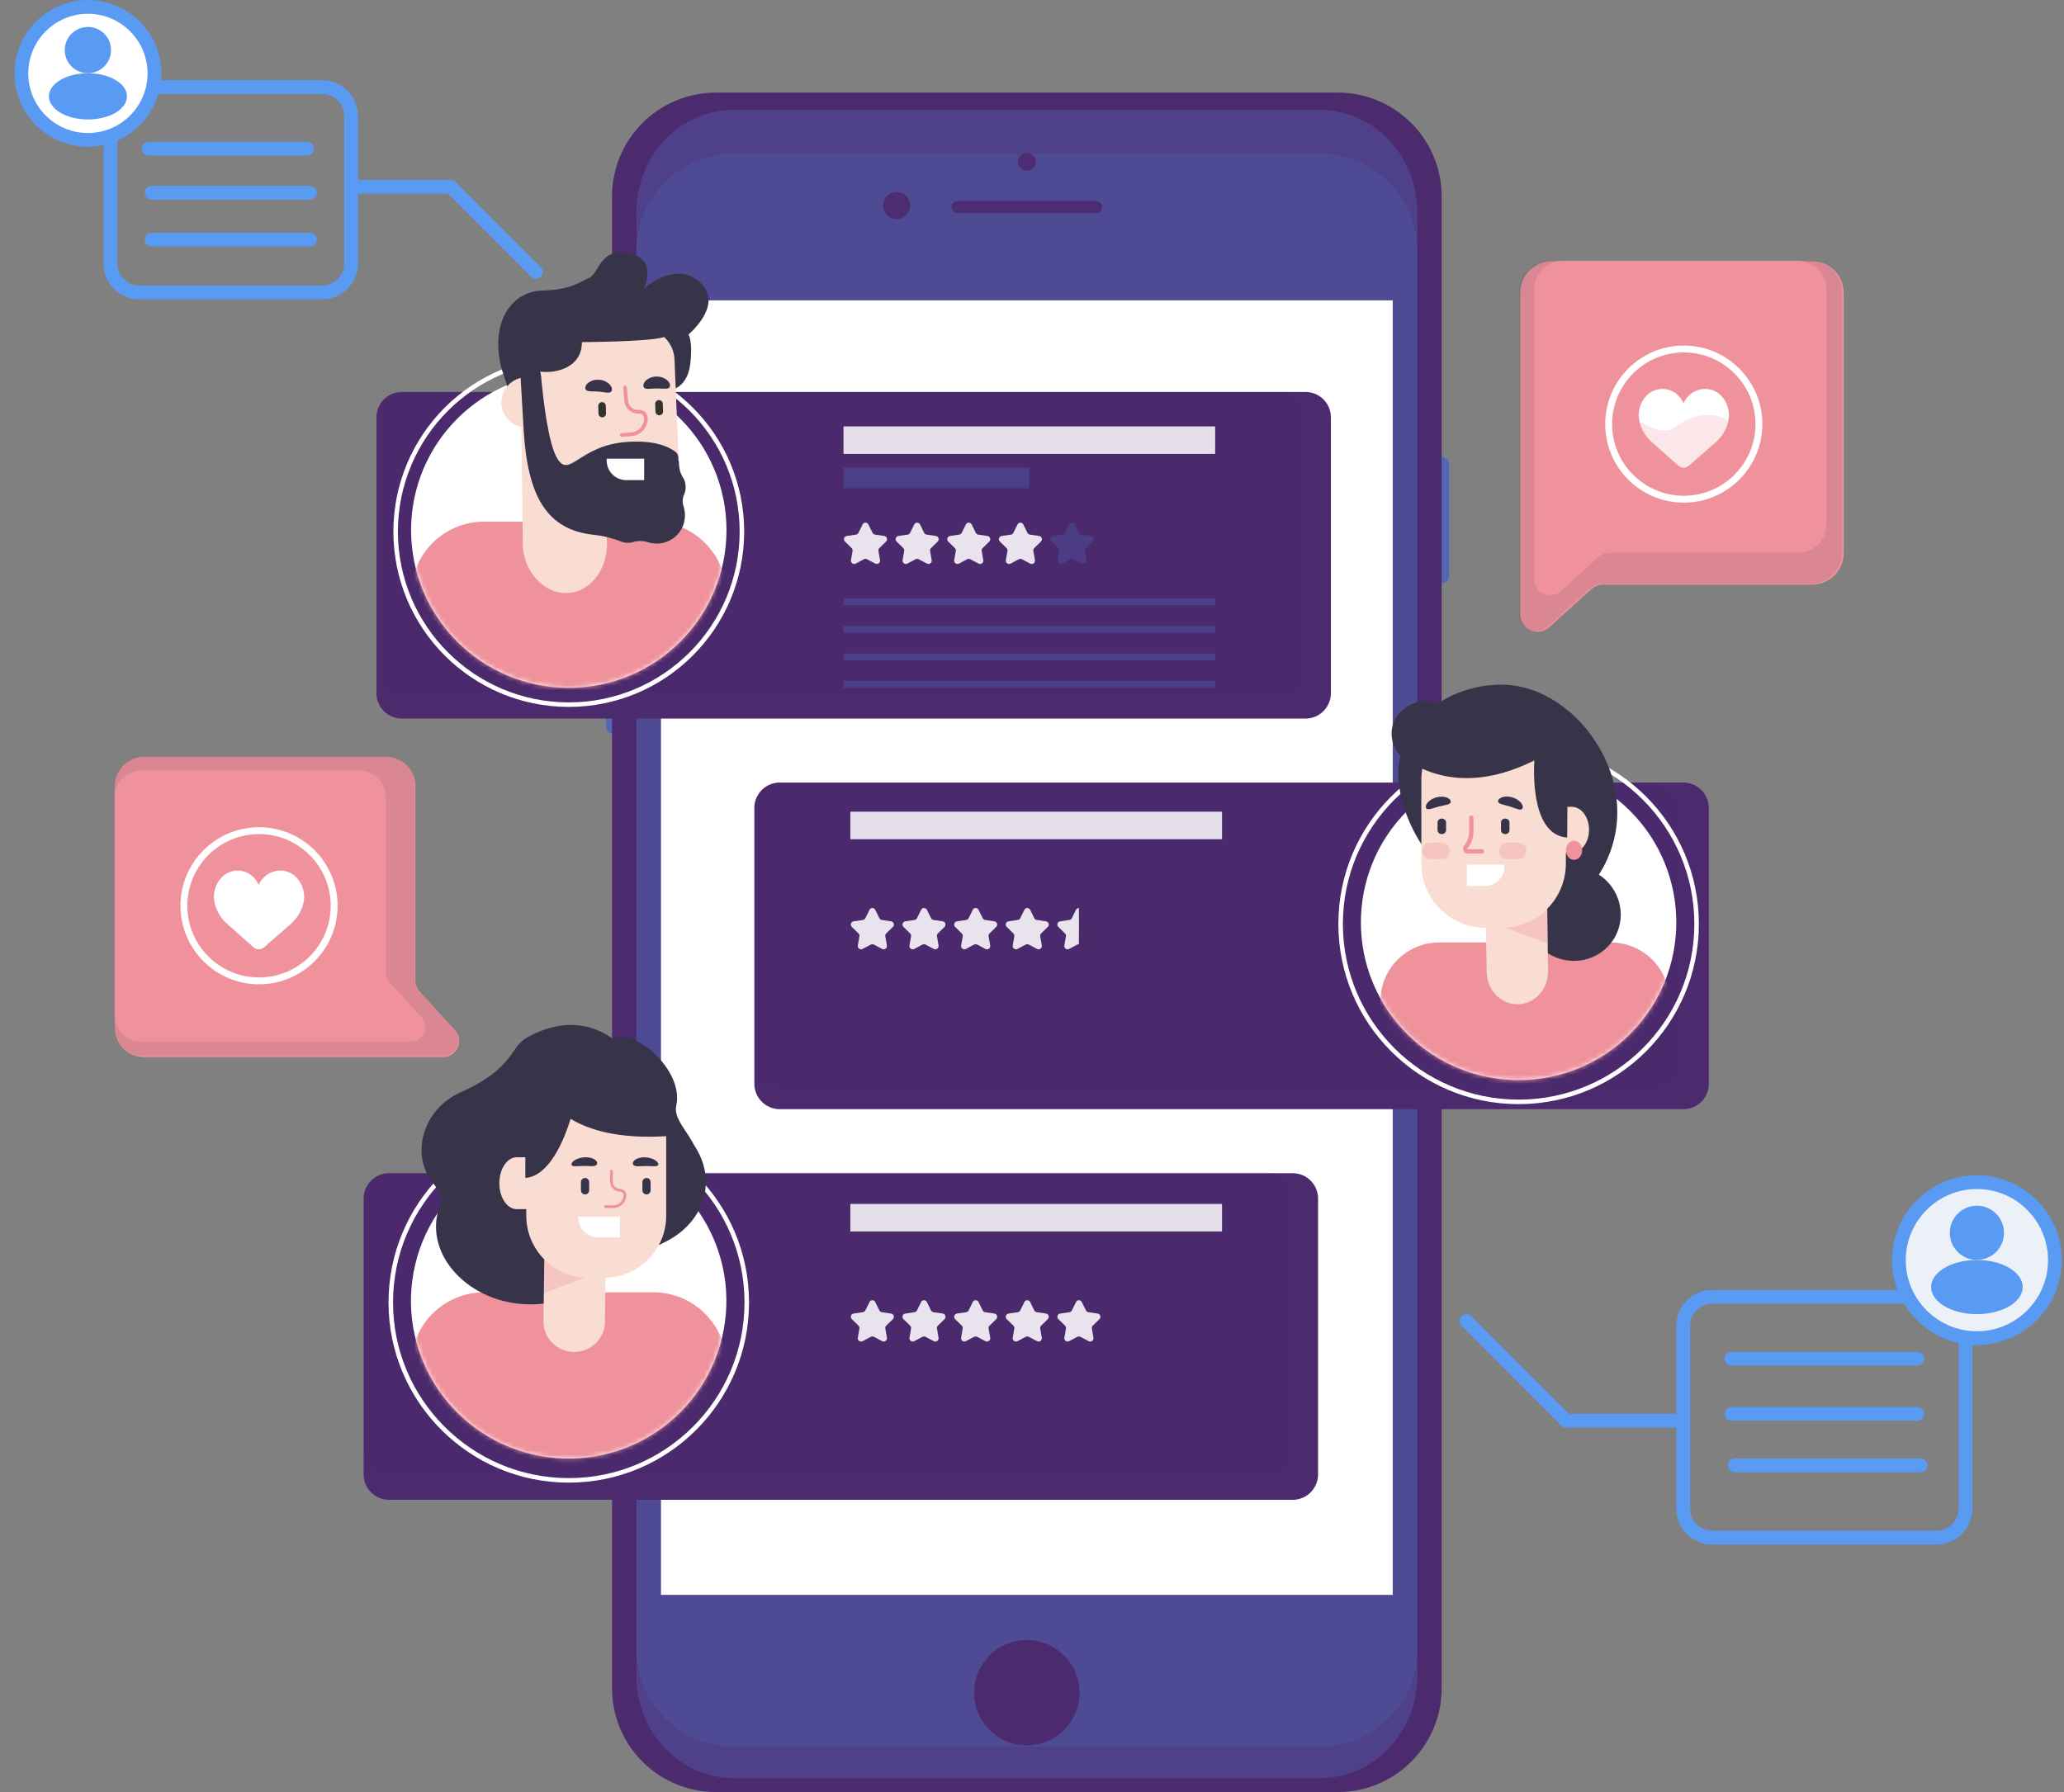<svg width="456" height="396" viewBox="0 0 456 396" fill="none" xmlns="http://www.w3.org/2000/svg">
<rect x="0" y="0" width="456" height="396" fill="#808080" stroke="none"/>
<path opacity="0.58" d="M259.678 41.138C259.461 42.139 258.48 42.779 257.468 42.573C256.467 42.356 255.826 41.375 256.033 40.363C256.25 39.361 257.231 38.721 258.243 38.928C259.255 39.145 259.895 40.126 259.678 41.138Z" fill="#3E479B"/>
<path d="M342.869 57.721H400.326C404.199 57.721 407.338 60.86 407.338 64.732V122.184C407.338 126.056 404.199 129.195 400.326 129.195H354.135C353.175 129.195 352.256 129.556 351.544 130.197L342.291 138.602C339.823 140.853 335.857 139.097 335.857 135.752V112.56V98.683V64.732C335.857 60.86 338.997 57.721 342.869 57.721Z" fill="#EF929C"/>
<path opacity="0.11" d="M342.539 57.628H399.965C403.837 57.628 406.977 60.767 406.977 64.639V122.06C406.977 125.932 403.837 129.071 399.965 129.071H353.795C352.834 129.071 351.915 129.432 351.213 130.073L341.971 138.478C339.503 140.718 335.537 138.973 335.537 135.638V112.447V98.569V64.639C335.527 60.767 338.666 57.628 342.539 57.628Z" fill="#373449"/>
<path d="M345.317 57.628H397.197C400.698 57.628 403.528 60.467 403.528 63.957V115.834C403.528 119.334 400.688 122.163 397.197 122.163H355.488C354.621 122.163 353.795 122.483 353.154 123.061L344.8 130.651C342.57 132.675 338.986 131.095 338.986 128.08V107.139V94.604V63.957C338.976 60.457 341.816 57.628 345.317 57.628Z" fill="#EF929C"/>
<path d="M371.937 89.121C372.743 87.252 374.581 85.941 376.729 85.941C379.61 85.941 381.685 88.357 381.954 91.238C381.954 91.238 382.099 91.95 381.789 93.241C381.365 94.996 380.374 96.545 379.032 97.733L373.094 102.916C372.443 103.484 371.452 103.484 370.812 102.906L364.987 97.733C363.645 96.545 362.654 94.986 362.23 93.241C361.92 91.95 362.065 91.238 362.065 91.238C362.323 88.357 364.409 85.941 367.29 85.941C369.407 85.951 371.132 87.252 371.937 89.121Z" fill="white"/>
<path opacity="0.22" d="M381.779 93.241C381.355 94.996 380.364 96.545 379.021 97.733L373.084 102.916C372.433 103.484 371.442 103.484 370.801 102.906L364.977 97.733C363.635 96.545 362.643 94.986 362.22 93.241C362.076 92.652 366.733 96.937 370.357 94.222C376.44 89.658 381.944 92.549 381.779 93.241Z" fill="#EF929C"/>
<path d="M372 111.073C362.427 111.073 354.641 103.288 354.641 93.716C354.641 84.144 362.427 76.358 372 76.358C381.572 76.358 389.359 84.144 389.359 93.716C389.359 103.288 381.572 111.073 372 111.073ZM372 77.876C363.263 77.876 356.159 84.98 356.159 93.716C356.159 102.451 363.263 109.555 372 109.555C380.736 109.555 387.841 102.451 387.841 93.716C387.841 84.98 380.736 77.876 372 77.876Z" fill="white"/>
<path opacity="0.89" d="M135.551 83.669C134.632 83.669 133.889 82.926 133.889 82.007V71.361C133.889 70.442 134.632 69.698 135.551 69.698C136.47 69.698 137.214 70.442 137.214 71.361V82.007C137.214 82.926 136.47 83.669 135.551 83.669Z" fill="#4C65BA"/>
<path opacity="0.89" d="M318.508 128.906C317.589 128.906 316.846 128.162 316.846 127.243V102.627C316.846 101.708 317.589 100.965 318.508 100.965C319.427 100.965 320.171 101.708 320.171 102.627V127.243C320.171 128.162 319.427 128.906 318.508 128.906Z" fill="#4C65BA"/>
<path opacity="0.89" d="M135.551 128.906C134.632 128.906 133.889 128.162 133.889 127.243V102.627C133.889 101.708 134.632 100.965 135.551 100.965C136.47 100.965 137.214 101.708 137.214 102.627V127.243C137.214 128.162 136.47 128.906 135.551 128.906Z" fill="#4C65BA"/>
<path opacity="0.89" d="M135.551 162.165C134.632 162.165 133.889 161.421 133.889 160.502V135.886C133.889 134.967 134.632 134.224 135.551 134.224C136.47 134.224 137.214 134.967 137.214 135.886V160.502C137.214 161.421 136.47 162.165 135.551 162.165Z" fill="#4C65BA"/>
<path d="M295.552 396H158.167C145.486 396 135.211 385.726 135.211 373.046V43.42C135.211 30.74 145.486 20.466 158.167 20.466H295.552C308.233 20.466 318.508 30.74 318.508 43.42V373.046C318.508 385.726 308.233 396 295.552 396Z" fill="#4C2A6E"/>
<path opacity="0.21" d="M291.525 392.954H162.205C150.278 392.954 140.602 382.866 140.602 370.423V46.806C140.602 34.364 150.278 24.276 162.205 24.276H291.525C303.452 24.276 313.128 34.364 313.128 46.806V370.423C313.128 382.866 303.452 392.954 291.525 392.954Z" fill="#599AF2"/>
<path opacity="0.1" d="M291.525 385.984H162.205C150.278 385.984 140.602 376.35 140.602 364.465V55.397C140.602 43.513 150.278 33.879 162.205 33.879H291.525C303.452 33.879 313.128 43.513 313.128 55.397V364.465C313.128 376.35 303.452 385.984 291.525 385.984Z" fill="#599AF2"/>
<path d="M307.696 66.374H146.033V352.426H307.696V66.374Z" fill="white"/>
<path opacity="0.47" d="M300.611 74.149H156.039V341.584H300.611V74.149Z" fill="white"/>
<path d="M226.859 385.685C233.286 385.685 238.497 380.475 238.497 374.048C238.497 367.621 233.286 362.411 226.859 362.411C220.431 362.411 215.221 367.621 215.221 374.048C215.221 380.475 220.431 385.685 226.859 385.685Z" fill="#4C2A6E"/>
<g opacity="0.89">
<path d="M201.083 45.412C201.083 47.065 199.741 48.407 198.088 48.407C196.436 48.407 195.094 47.065 195.094 45.412C195.094 43.76 196.436 42.418 198.088 42.418C199.741 42.428 201.083 43.76 201.083 45.412Z" fill="#4C2A6E"/>
</g>
<g opacity="0.89">
<path d="M228.861 35.768C228.861 36.873 227.963 37.761 226.868 37.761C225.763 37.761 224.875 36.863 224.875 35.768C224.875 34.663 225.773 33.775 226.868 33.775C227.963 33.775 228.861 34.674 228.861 35.768Z" fill="#4C2A6E"/>
</g>
<g opacity="0.89">
<path d="M242.163 47.085H211.555C210.822 47.085 210.223 46.486 210.223 45.753C210.223 45.02 210.822 44.421 211.555 44.421H242.163C242.896 44.421 243.495 45.02 243.495 45.753C243.495 46.486 242.896 47.085 242.163 47.085Z" fill="#4C2A6E"/>
</g>
<path d="M288.417 158.788H88.784C85.686 158.788 83.166 156.279 83.166 153.171V92.229C83.166 89.131 85.675 86.612 88.784 86.612H288.417C291.515 86.612 294.035 89.121 294.035 92.229V153.171C294.035 156.269 291.515 158.788 288.417 158.788Z" fill="#4C2A6E"/>
<path opacity="0.07" d="M282.79 153.656H89.487C86.481 153.656 84.055 151.323 84.055 148.432V91.764C84.055 88.883 86.492 86.54 89.487 86.54H282.78C285.785 86.54 288.211 88.873 288.211 91.764V148.442C288.222 151.313 285.785 153.656 282.79 153.656Z" fill="#373449"/>
<g opacity="0.87">
<path d="M191.855 115.895L192.763 117.733C192.867 117.95 193.073 118.095 193.311 118.136L195.345 118.435C195.944 118.518 196.181 119.251 195.748 119.675L194.281 121.11C194.106 121.275 194.034 121.513 194.075 121.75L194.426 123.774C194.529 124.373 193.899 124.817 193.373 124.538L191.555 123.578C191.338 123.464 191.09 123.464 190.874 123.578L189.056 124.538C188.519 124.817 187.9 124.362 188.003 123.774L188.354 121.75C188.395 121.513 188.313 121.275 188.147 121.11L186.681 119.675C186.247 119.251 186.485 118.518 187.084 118.435L189.118 118.136C189.356 118.105 189.562 117.95 189.665 117.733L190.574 115.895C190.812 115.358 191.586 115.358 191.855 115.895Z" fill="white"/>
<path d="M203.265 115.895L204.174 117.733C204.277 117.95 204.483 118.095 204.721 118.136L206.755 118.435C207.354 118.518 207.592 119.251 207.158 119.675L205.692 121.11C205.516 121.275 205.444 121.513 205.485 121.75L205.836 123.774C205.939 124.373 205.309 124.817 204.783 124.538L202.965 123.578C202.748 123.464 202.501 123.464 202.284 123.578L200.466 124.538C199.929 124.817 199.31 124.362 199.413 123.774L199.764 121.75C199.805 121.513 199.723 121.275 199.558 121.11L198.091 119.675C197.657 119.251 197.895 118.518 198.494 118.435L200.528 118.136C200.766 118.105 200.972 117.95 201.076 117.733L201.984 115.895C202.222 115.358 202.996 115.358 203.265 115.895Z" fill="white"/>
<path d="M214.665 115.895L215.574 117.733C215.677 117.95 215.884 118.095 216.121 118.136L218.156 118.435C218.754 118.518 218.992 119.251 218.558 119.675L217.092 121.11C216.916 121.275 216.844 121.513 216.885 121.75L217.236 123.774C217.34 124.373 216.71 124.817 216.183 124.538L214.366 123.578C214.149 123.464 213.901 123.464 213.684 123.578L211.867 124.538C211.33 124.817 210.71 124.362 210.813 123.774L211.164 121.75C211.206 121.513 211.123 121.275 210.958 121.11L209.492 119.675C209.058 119.251 209.295 118.518 209.894 118.435L211.929 118.136C212.166 118.105 212.373 117.95 212.476 117.733L213.385 115.895C213.633 115.358 214.407 115.358 214.665 115.895Z" fill="white"/>
<path d="M226.077 115.895L226.986 117.733C227.089 117.95 227.296 118.095 227.533 118.136L229.568 118.435C230.167 118.518 230.404 119.251 229.97 119.675L228.504 121.11C228.328 121.275 228.256 121.513 228.297 121.75L228.649 123.774C228.752 124.373 228.122 124.817 227.595 124.538L225.778 123.578C225.561 123.464 225.313 123.464 225.096 123.578L223.279 124.538C222.742 124.817 222.122 124.362 222.225 123.774L222.577 121.75C222.618 121.513 222.535 121.275 222.37 121.11L220.904 119.675C220.47 119.251 220.707 118.518 221.306 118.435L223.341 118.136C223.578 118.105 223.785 117.95 223.888 117.733L224.797 115.895C225.045 115.358 225.809 115.358 226.077 115.895Z" fill="white"/>
<path opacity="0.36" d="M237.487 115.895L238.396 117.733C238.499 117.95 238.706 118.095 238.943 118.136L240.978 118.435C241.577 118.518 241.814 119.251 241.381 119.675L239.914 121.11C239.739 121.275 239.666 121.513 239.708 121.75L240.059 123.774C240.162 124.373 239.532 124.817 239.005 124.538L237.188 123.578C236.971 123.464 236.723 123.464 236.506 123.578L234.689 124.538C234.152 124.817 233.532 124.362 233.636 123.774L233.987 121.75C234.028 121.513 233.945 121.275 233.78 121.11L232.314 119.675C231.88 119.251 232.118 118.518 232.717 118.435L234.751 118.136C234.988 118.105 235.195 117.95 235.298 117.733L236.207 115.895C236.444 115.358 237.219 115.358 237.487 115.895Z" fill="#4C65BA"/>
</g>
<path opacity="0.84" d="M268.467 94.222H186.35V100.304H268.467V94.222Z" fill="white"/>
<path opacity="0.36" d="M227.408 103.339H186.35V107.903H227.408V103.339Z" fill="#4C65BA"/>
<path opacity="0.36" d="M268.467 132.23H186.35V133.748H268.467V132.23Z" fill="#4C65BA"/>
<path opacity="0.36" d="M268.467 138.312H186.35V139.83H268.467V138.312Z" fill="#4C65BA"/>
<path opacity="0.36" d="M268.467 144.394H186.35V145.912H268.467V144.394Z" fill="#4C65BA"/>
<path opacity="0.36" d="M268.467 150.476H186.35V151.994H268.467V150.476Z" fill="#4C65BA"/>
<path d="M125.66 151.994C144.903 151.994 160.502 136.396 160.502 117.155C160.502 97.914 144.903 82.316 125.66 82.316C106.418 82.316 90.818 97.914 90.818 117.155C90.818 136.396 106.418 151.994 125.66 151.994Z" fill="white"/>
<path d="M125.66 155.711C146.785 155.711 163.91 138.588 163.91 117.465C163.91 96.342 146.785 79.219 125.66 79.219C104.535 79.219 87.41 96.342 87.41 117.465C87.41 138.588 104.535 155.711 125.66 155.711Z" stroke="white" stroke-miterlimit="10"/>
<mask id="mask0_176_101" style="mask-type:luminance" maskUnits="userSpaceOnUse" x="90" y="82" width="71" height="70">
<path d="M125.66 151.994C144.903 151.994 160.502 136.396 160.502 117.155C160.502 97.914 144.903 82.316 125.66 82.316C106.418 82.316 90.818 97.914 90.818 117.155C90.818 136.396 106.418 151.994 125.66 151.994Z" fill="white"/>
</mask>
<g mask="url(#mask0_176_101)">
<path d="M112.762 153.367H138.547C150.671 153.367 160.502 143.537 160.502 131.415C160.502 122.494 153.273 115.266 144.351 115.266H106.979C98.057 115.266 90.828 122.494 90.828 131.415C90.818 143.537 100.638 153.367 112.762 153.367Z" fill="#EF929C"/>
</g>
<path d="M119.661 64.216C125.939 64.04 127.643 62.543 130.06 61.469C132.476 60.405 132.445 54.695 138.93 55.934C145.426 57.163 142.266 63.761 142.266 63.761C144.982 61.407 150.878 58.165 155.195 62.956C159.511 67.747 152.117 73.901 152.117 73.901C152.117 73.901 153.109 75.481 152.489 80.489C151.869 85.497 148.524 86.085 148.524 86.085L116.573 88.987C114.735 89.152 113.01 88.058 112.391 86.323L112.37 86.281L110.79 81.408C108.116 70.762 113.393 64.391 119.661 64.216Z" fill="#373449"/>
<path d="M115.675 83.39L115.572 80.84C115.572 80.778 115.572 80.726 115.572 80.675C115.603 80.675 115.624 80.675 115.655 80.675C115.809 80.675 115.964 80.644 116.109 80.623C117.059 83.06 128.563 83.566 128.563 75.625C128.563 75.553 142.793 75.594 146.603 74.52C146.665 74.52 146.727 74.52 146.789 74.52C148.09 75.78 148.948 77.515 149.02 79.456L149.774 97.805C150.145 106.902 151.622 113.572 134.263 113.252L134.036 118.756C134.707 125.044 130.917 130.599 125.661 131.023C120.766 131.425 116.326 127.202 115.52 121.358L115.19 94.377C112.763 93.861 110.884 91.764 110.76 89.183C110.626 86.271 112.804 83.741 115.675 83.39Z" fill="#F9DCD2"/>
<path d="M142.473 85.796C142.835 85.982 143.31 85.92 143.764 85.899C144.229 85.858 144.683 85.837 145.086 85.837C145.489 85.837 145.953 85.848 146.418 85.879C146.872 85.899 147.348 85.951 147.709 85.755C148.05 85.579 148.194 85.063 147.781 84.454C147.399 83.855 146.387 83.204 145.055 83.204C143.723 83.215 142.732 83.886 142.36 84.495C141.967 85.115 142.122 85.621 142.473 85.796Z" fill="#373449"/>
<path d="M129.606 86.271C129.957 86.488 130.422 86.467 130.886 86.488C131.351 86.488 131.816 86.509 132.208 86.54C132.611 86.57 133.075 86.622 133.53 86.694C133.984 86.756 134.449 86.839 134.821 86.684C135.182 86.54 135.368 86.044 135.007 85.393C134.676 84.763 133.726 84.02 132.394 83.917C131.062 83.814 130.019 84.392 129.595 84.97C129.162 85.559 129.265 86.075 129.606 86.271Z" fill="#373449"/>
<path d="M137.392 96.535L139.561 96.359C141.678 96.184 143.258 94.325 143.082 92.208C143 91.238 142.143 90.505 141.172 90.587C139.933 90.691 138.848 89.772 138.745 88.532L138.497 85.569C138.477 85.352 138.28 85.187 138.064 85.197C137.847 85.218 137.681 85.414 137.692 85.631L137.94 88.594C138.074 90.267 139.551 91.516 141.223 91.382C141.76 91.341 142.225 91.733 142.266 92.27C142.401 93.943 141.151 95.42 139.478 95.554L137.31 95.729C137.093 95.75 136.928 95.946 136.938 96.163C136.979 96.39 137.175 96.555 137.392 96.535Z" fill="#EF929C"/>
<path d="M145.684 91.764C146.149 91.744 146.51 91.362 146.49 90.897L146.428 89.214C146.407 88.749 146.025 88.388 145.56 88.409C145.096 88.429 144.734 88.811 144.755 89.276L144.817 90.959C144.827 91.413 145.219 91.785 145.684 91.764Z" fill="#33322F"/>
<path d="M133.086 92.219C133.551 92.198 133.912 91.816 133.891 91.351L133.84 89.668C133.819 89.204 133.437 88.842 132.972 88.863C132.508 88.884 132.146 89.266 132.167 89.73L132.229 91.413C132.229 91.868 132.621 92.229 133.086 92.219Z" fill="#33322F"/>
<path d="M151.487 107.738C151.507 106.871 151.26 106.065 150.826 105.394C150.237 104.486 150.02 103.37 149.989 102.286L149.979 101.832H149.876C149.927 101.027 149.814 100.293 149.225 99.839C147.717 98.693 144.589 97.216 138.465 97.66C127.963 98.424 125.897 105.735 123.161 101.388C121.106 98.125 119.98 87.975 119.536 83.101C119.392 81.439 118.38 79.972 116.882 79.219L114.796 78.176C114.796 78.176 114.559 75.977 115.684 94.945C116.562 109.597 120.713 117.124 131.329 118.198C133.374 118.405 135.346 118.942 137.257 119.675C137.68 119.84 138.134 119.933 138.609 119.943C139.043 119.954 139.456 119.902 139.849 119.788C140.923 119.479 142.038 119.458 143.102 119.809C144.155 120.15 145.342 120.222 146.571 119.943C148.699 119.448 150.454 117.785 151.063 115.679C151.445 114.347 151.394 113.035 151.012 111.879C150.733 111.032 150.774 110.103 151.136 109.287C151.342 108.822 151.466 108.296 151.487 107.738Z" fill="#373449"/>
<path d="M138.362 106.096H142.317V101.357H134.035V101.76C134.025 104.155 135.966 106.096 138.362 106.096Z" fill="white"/>
<path d="M371.908 245.101H172.274C169.176 245.101 166.656 242.591 166.656 239.483V178.541C166.656 175.444 169.166 172.924 172.274 172.924H371.908C375.006 172.924 377.525 175.433 377.525 178.541V239.483C377.525 242.591 375.016 245.101 371.908 245.101Z" fill="#4C2A6E"/>
<path opacity="0.07" d="M365.401 240.392H172.098C169.093 240.392 166.666 238.058 166.666 235.167V178.489C166.666 175.609 169.103 173.265 172.098 173.265H365.391C368.396 173.265 370.823 175.598 370.823 178.489V235.167C370.833 238.048 368.396 240.392 365.401 240.392Z" fill="#373449"/>
<g opacity="0.87">
<path d="M193.372 201.051L194.281 202.889C194.384 203.106 194.591 203.251 194.828 203.292L196.863 203.591C197.462 203.674 197.699 204.407 197.265 204.83L195.799 206.266C195.623 206.431 195.551 206.668 195.592 206.906L195.944 208.93C196.047 209.529 195.417 209.973 194.89 209.694L193.073 208.733C192.856 208.62 192.608 208.62 192.391 208.733L190.574 209.694C190.037 209.973 189.417 209.518 189.52 208.93L189.871 206.906C189.913 206.668 189.83 206.431 189.665 206.266L188.199 204.83C187.765 204.407 188.002 203.674 188.601 203.591L190.636 203.292C190.873 203.261 191.08 203.106 191.183 202.889L192.092 201.051C192.34 200.514 193.104 200.514 193.372 201.051Z" fill="white"/>
<path d="M204.782 201.051L205.691 202.889C205.794 203.106 206.001 203.251 206.238 203.292L208.273 203.591C208.872 203.674 209.109 204.407 208.675 204.83L207.209 206.266C207.034 206.431 206.961 206.668 207.003 206.906L207.354 208.93C207.457 209.529 206.827 209.973 206.3 209.694L204.483 208.733C204.266 208.62 204.018 208.62 203.801 208.733L201.984 209.694C201.447 209.973 200.827 209.518 200.931 208.93L201.282 206.906C201.323 206.668 201.24 206.431 201.075 206.266L199.609 204.83C199.175 204.407 199.413 203.674 200.011 203.591L202.046 203.292C202.283 203.261 202.49 203.106 202.593 202.889L203.502 201.051C203.739 200.514 204.514 200.514 204.782 201.051Z" fill="white"/>
<path d="M216.194 201.051L217.103 202.889C217.206 203.106 217.413 203.251 217.651 203.292L219.685 203.591C220.284 203.674 220.521 204.407 220.088 204.83L218.621 206.266C218.446 206.431 218.373 206.668 218.415 206.906L218.766 208.93C218.869 209.529 218.239 209.973 217.712 209.694L215.895 208.733C215.678 208.62 215.43 208.62 215.213 208.733L213.396 209.694C212.859 209.973 212.239 209.518 212.343 208.93L212.694 206.906C212.735 206.668 212.652 206.431 212.487 206.266L211.021 204.83C210.587 204.407 210.825 203.674 211.424 203.591L213.458 203.292C213.695 203.261 213.902 203.106 214.005 202.889L214.914 201.051C215.151 200.514 215.926 200.514 216.194 201.051Z" fill="white"/>
<path d="M227.595 201.051L228.504 202.889C228.607 203.106 228.813 203.251 229.051 203.292L231.085 203.591C231.684 203.674 231.922 204.407 231.488 204.83L230.022 206.266C229.846 206.431 229.774 206.668 229.815 206.906L230.166 208.93C230.269 209.529 229.64 209.973 229.113 209.694L227.295 208.733C227.079 208.62 226.831 208.62 226.614 208.733L224.796 209.694C224.259 209.973 223.64 209.518 223.743 208.93L224.094 206.906C224.135 206.668 224.053 206.431 223.888 206.266L222.421 204.83C221.988 204.407 222.225 203.674 222.824 203.591L224.858 203.292C225.096 203.261 225.302 203.106 225.406 202.889L226.314 201.051C226.562 200.514 227.337 200.514 227.595 201.051Z" fill="white"/>
<path opacity="0.36" d="M239.005 201.051L239.914 202.889C240.017 203.106 240.224 203.251 240.461 203.292L242.495 203.591C243.094 203.674 243.332 204.407 242.898 204.83L241.432 206.266C241.256 206.431 241.184 206.668 241.225 206.906L241.576 208.93C241.68 209.529 241.05 209.973 240.523 209.694L238.706 208.733C238.489 208.62 238.241 208.62 238.024 208.733L236.207 209.694C235.67 209.973 235.05 209.518 235.153 208.93L235.504 206.906C235.546 206.668 235.463 206.431 235.298 206.266L233.831 204.83C233.398 204.407 233.635 203.674 234.234 203.591L236.268 203.292C236.506 203.261 236.713 203.106 236.816 202.889L237.725 201.051C237.972 200.514 238.737 200.514 239.005 201.051Z" fill="#4C2A6E"/>
<path d="M238.355 208.651C238.241 208.651 238.117 208.682 238.014 208.733L236.197 209.694C235.66 209.973 235.04 209.518 235.143 208.93L235.495 206.906C235.536 206.668 235.453 206.431 235.288 206.266L233.822 204.83C233.388 204.407 233.625 203.674 234.224 203.591L236.259 203.292C236.496 203.261 236.703 203.106 236.806 202.889L237.715 201.051C237.849 200.783 238.107 200.648 238.365 200.648C238.396 200.648 238.365 208.651 238.355 208.651Z" fill="white"/>
</g>
<path opacity="0.84" d="M269.984 179.367H187.867V185.449H269.984V179.367Z" fill="white"/>
<path opacity="0.36" d="M228.926 188.495H187.867V193.059H228.926V188.495Z" fill="#4C2A6E"/>
<path opacity="0.36" d="M269.984 217.376H187.867V218.894H269.984V217.376Z" fill="#4C2A6E"/>
<path opacity="0.36" d="M269.984 223.468H187.867V224.986H269.984V223.468Z" fill="#4C2A6E"/>
<path opacity="0.36" d="M269.984 229.55H187.867V231.068H269.984V229.55Z" fill="#4C2A6E"/>
<path opacity="0.36" d="M269.984 235.632H187.867V237.15H269.984V235.632Z" fill="#4C2A6E"/>
<path d="M360.141 228.468C373.747 214.862 373.747 192.804 360.141 179.199C346.534 165.593 324.474 165.593 310.867 179.199C297.261 192.804 297.261 214.863 310.867 228.468C324.474 242.073 346.534 242.073 360.141 228.468Z" fill="white"/>
<path d="M335.507 243.49C357.225 243.49 374.831 225.885 374.831 204.17C374.831 182.454 357.225 164.849 335.507 164.849C313.789 164.849 296.184 182.454 296.184 204.17C296.184 225.885 313.789 243.49 335.507 243.49Z" stroke="white" stroke-miterlimit="10"/>
<mask id="mask1_176_101" style="mask-type:luminance" maskUnits="userSpaceOnUse" x="300" y="168" width="71" height="71">
<path d="M360.141 228.468C373.748 214.862 373.748 192.804 360.141 179.198C346.535 165.593 324.474 165.593 310.867 179.198C297.261 192.804 297.261 214.862 310.867 228.468C324.474 242.073 346.535 242.073 360.141 228.468Z" fill="white"/>
</mask>
<g mask="url(#mask1_176_101)">
<path d="M350.046 240.03H323.755C313.377 240.03 304.971 231.615 304.971 221.248C304.971 214.072 310.785 208.258 317.962 208.258H355.85C363.027 208.258 368.841 214.072 368.841 221.248C368.83 231.625 360.425 240.03 350.046 240.03Z" fill="#EF929C"/>
</g>
<path d="M353.248 193.276C365.082 174.659 348.962 151.292 331.727 151.292C326.719 151.292 321.783 152.758 317.786 155.371C317.084 155.257 316.372 155.143 315.618 155.04C313.284 154.72 311.353 155.649 309.866 156.878C307.367 158.943 306.758 162.464 308.234 165.345C308.606 166.068 308.988 166.688 309.36 167.028C308.885 169.155 308.782 171.437 309.143 173.885C311.095 186.905 322.475 200.308 337.169 200.329C336.55 204.624 338.718 209.043 342.859 211.16C348.054 213.814 354.363 211.831 356.966 206.731C359.382 201.97 357.709 196.178 353.248 193.276Z" fill="#373449"/>
<path d="M347.249 178.283H346.288L346.237 185.088C338.667 184.52 338.76 171.964 338.977 168.04C332.265 171.375 323.311 173.916 314.224 169.878C314.1 170.632 314.018 171.396 314.018 172.171V190.85C314.018 198.677 320.368 205.027 328.196 205.027H328.31L328.444 214.754C328.495 218.76 331.583 221.971 335.321 221.92C339.07 221.868 342.065 218.574 342.013 214.568L341.827 200.824C344.367 198.264 345.947 194.732 345.947 190.839V188.444H347.249C349.355 188.444 351.069 186.162 351.069 183.353C351.069 180.565 349.366 178.283 347.249 178.283Z" fill="#F9DCD2"/>
<path opacity="0.32" d="M332.656 205.006L341.919 208.486L341.816 200.886C339.441 203.261 336.219 204.779 332.656 205.006Z" fill="#EF929C"/>
<path d="M349.551 187.897C349.551 189.063 348.745 190.013 347.754 190.013C346.762 190.013 345.957 189.063 345.957 187.897C345.957 186.73 346.762 185.78 347.754 185.78C348.756 185.78 349.551 186.73 349.551 187.897Z" fill="#EF929C"/>
<path opacity="0.32" d="M318.643 189.817H315.824C314.936 189.817 314.213 189.012 314.213 188.021C314.213 187.029 314.936 186.224 315.824 186.224H318.643C319.531 186.224 320.254 187.029 320.254 188.021C320.264 189.012 319.541 189.817 318.643 189.817Z" fill="#EF929C"/>
<path opacity="0.32" d="M335.588 189.817H332.769C331.881 189.817 331.158 189.012 331.158 188.021C331.158 187.029 331.881 186.224 332.769 186.224H335.588C336.476 186.224 337.199 187.029 337.199 188.021C337.199 189.012 336.476 189.817 335.588 189.817Z" fill="#EF929C"/>
<path d="M324.261 188.599H327.421C327.69 188.599 327.896 188.382 327.896 188.124C327.896 187.856 327.68 187.649 327.421 187.649H324.261L323.817 187.205L324.189 187.504C325.067 186.431 325.542 185.068 325.542 183.684V180.669C325.542 180.4 325.325 180.194 325.067 180.194C324.798 180.194 324.592 180.411 324.592 180.669V183.684C324.592 184.851 324.189 185.997 323.456 186.906C323.198 187.226 323.146 187.649 323.322 188.01C323.497 188.372 323.859 188.599 324.261 188.599Z" fill="#EF929C"/>
<path d="M318.539 184.324C318.023 184.324 317.6 183.942 317.6 183.467V181.743C317.6 181.268 318.023 180.885 318.539 180.885C319.056 180.885 319.479 181.268 319.479 181.743V183.467C319.469 183.942 319.056 184.324 318.539 184.324Z" fill="#373449"/>
<path d="M320.295 177.55C319.995 177.788 319.551 177.85 319.118 177.943C318.684 178.025 318.25 178.129 317.878 178.221C317.507 178.314 317.083 178.449 316.66 178.583C316.236 178.707 315.813 178.862 315.441 178.8C315.09 178.748 314.853 178.387 315.111 177.819C315.348 177.261 316.154 176.518 317.393 176.187C318.632 175.867 319.675 176.136 320.14 176.518C320.625 176.9 320.584 177.333 320.295 177.55Z" fill="#373449"/>
<path d="M332.553 184.324C332.037 184.324 331.613 183.942 331.613 183.467V181.743C331.613 181.268 332.037 180.885 332.553 180.885C333.069 180.885 333.493 181.268 333.493 181.743V183.467C333.493 183.942 333.069 184.324 332.553 184.324Z" fill="#373449"/>
<path d="M335.951 178.893C335.579 178.934 335.155 178.758 334.742 178.614C334.329 178.459 333.906 178.314 333.544 178.201C333.173 178.087 332.749 177.974 332.316 177.87C331.892 177.757 331.448 177.664 331.159 177.426C330.88 177.199 330.87 176.776 331.386 176.415C331.882 176.063 332.956 175.847 334.174 176.218C335.393 176.59 336.147 177.375 336.353 177.932C336.57 178.521 336.312 178.862 335.951 178.893Z" fill="#373449"/>
<path d="M328.061 195.806H324.105V191.067H332.387V191.469C332.398 193.865 330.456 195.806 328.061 195.806Z" fill="white"/>
<path d="M285.587 331.423H85.954C82.856 331.423 80.336 328.914 80.336 325.806V264.864C80.336 261.766 82.845 259.247 85.954 259.247H285.587C288.685 259.247 291.205 261.756 291.205 264.864V325.806C291.195 328.904 288.685 331.423 285.587 331.423Z" fill="#4C2A6E"/>
<path opacity="0.07" d="M279.69 326.095H86.387C83.382 326.095 80.955 323.762 80.955 320.87V264.193C80.955 261.312 83.392 258.968 86.387 258.968H279.68C282.685 258.968 285.112 261.302 285.112 264.193V320.87C285.122 323.751 282.685 326.095 279.69 326.095Z" fill="#373449"/>
<g opacity="0.87">
<path d="M193.372 287.725L194.281 289.563C194.384 289.78 194.591 289.924 194.828 289.966L196.863 290.265C197.462 290.348 197.699 291.081 197.265 291.504L195.799 292.939C195.623 293.105 195.551 293.342 195.592 293.58L195.944 295.603C196.047 296.202 195.417 296.646 194.89 296.367L193.073 295.407C192.856 295.294 192.608 295.294 192.391 295.407L190.574 296.367C190.037 296.646 189.417 296.192 189.52 295.603L189.871 293.58C189.913 293.342 189.83 293.105 189.665 292.939L188.199 291.504C187.765 291.081 188.002 290.348 188.601 290.265L190.636 289.966C190.873 289.935 191.08 289.78 191.183 289.563L192.092 287.725C192.34 287.178 193.104 287.178 193.372 287.725Z" fill="white"/>
<path d="M204.782 287.725L205.691 289.563C205.794 289.78 206.001 289.924 206.238 289.966L208.273 290.265C208.872 290.348 209.109 291.081 208.675 291.504L207.209 292.939C207.034 293.105 206.961 293.342 207.003 293.58L207.354 295.603C207.457 296.202 206.827 296.646 206.3 296.367L204.483 295.407C204.266 295.294 204.018 295.294 203.801 295.407L201.984 296.367C201.447 296.646 200.827 296.192 200.931 295.603L201.282 293.58C201.323 293.342 201.24 293.105 201.075 292.939L199.609 291.504C199.175 291.081 199.413 290.348 200.011 290.265L202.046 289.966C202.283 289.935 202.49 289.78 202.593 289.563L203.502 287.725C203.739 287.178 204.514 287.178 204.782 287.725Z" fill="white"/>
<path d="M216.194 287.725L217.103 289.563C217.206 289.78 217.413 289.924 217.651 289.966L219.685 290.265C220.284 290.348 220.521 291.081 220.088 291.504L218.621 292.939C218.446 293.105 218.373 293.342 218.415 293.58L218.766 295.603C218.869 296.202 218.239 296.646 217.712 296.367L215.895 295.407C215.678 295.294 215.43 295.294 215.213 295.407L213.396 296.367C212.859 296.646 212.239 296.192 212.343 295.603L212.694 293.58C212.735 293.342 212.652 293.105 212.487 292.939L211.021 291.504C210.587 291.081 210.825 290.348 211.424 290.265L213.458 289.966C213.695 289.935 213.902 289.78 214.005 289.563L214.914 287.725C215.151 287.178 215.926 287.178 216.194 287.725Z" fill="white"/>
<path d="M227.595 287.725L228.504 289.563C228.607 289.78 228.813 289.924 229.051 289.966L231.085 290.265C231.684 290.348 231.922 291.081 231.488 291.504L230.022 292.939C229.846 293.105 229.774 293.342 229.815 293.58L230.166 295.603C230.269 296.202 229.64 296.646 229.113 296.367L227.295 295.407C227.079 295.294 226.831 295.294 226.614 295.407L224.796 296.367C224.259 296.646 223.64 296.192 223.743 295.603L224.094 293.58C224.135 293.342 224.053 293.105 223.888 292.939L222.421 291.504C221.988 291.081 222.225 290.348 222.824 290.265L224.858 289.966C225.096 289.935 225.302 289.78 225.406 289.563L226.314 287.725C226.562 287.178 227.337 287.178 227.595 287.725Z" fill="white"/>
<path d="M239.005 287.725L239.914 289.563C240.017 289.78 240.224 289.924 240.461 289.966L242.495 290.265C243.094 290.348 243.332 291.081 242.898 291.504L241.432 292.939C241.256 293.105 241.184 293.342 241.225 293.58L241.576 295.603C241.68 296.202 241.05 296.646 240.523 296.367L238.706 295.407C238.489 295.294 238.241 295.294 238.024 295.407L236.207 296.367C235.67 296.646 235.05 296.192 235.153 295.603L235.504 293.58C235.546 293.342 235.463 293.105 235.298 292.939L233.831 291.504C233.398 291.081 233.635 290.348 234.234 290.265L236.268 289.966C236.506 289.935 236.713 289.78 236.816 289.563L237.725 287.725C237.972 287.178 238.737 287.178 239.005 287.725Z" fill="white"/>
</g>
<path opacity="0.84" d="M269.984 266.041H187.867V272.123H269.984V266.041Z" fill="white"/>
<path opacity="0.36" d="M228.926 275.159H187.867V279.723H228.926V275.159Z" fill="#4C2A6E"/>
<path opacity="0.36" d="M269.984 304.05H187.867V305.568H269.984V304.05Z" fill="#4C2A6E"/>
<path opacity="0.36" d="M269.984 310.132H187.867V311.649H269.984V310.132Z" fill="#4C2A6E"/>
<path opacity="0.36" d="M269.984 316.213H187.867V317.731H269.984V316.213Z" fill="#4C2A6E"/>
<path opacity="0.36" d="M269.984 322.295H187.867V323.813H269.984V322.295Z" fill="#4C2A6E"/>
<path d="M159.517 295.583C164.002 276.873 152.47 258.07 133.758 253.585C115.047 249.1 96.242 260.631 91.756 279.341C87.271 298.051 98.803 316.854 117.515 321.339C136.227 325.825 155.032 314.293 159.517 295.583Z" fill="white"/>
<path d="M125.66 327.128C147.377 327.128 164.983 309.523 164.983 287.807C164.983 266.092 147.377 248.487 125.66 248.487C103.942 248.487 86.336 266.092 86.336 287.807C86.336 309.523 103.942 327.128 125.66 327.128Z" stroke="white" stroke-miterlimit="10"/>
<mask id="mask2_176_101" style="mask-type:luminance" maskUnits="userSpaceOnUse" x="90" y="252" width="71" height="71">
<path d="M159.517 295.583C164.002 276.873 152.47 258.07 133.758 253.585C115.047 249.1 96.242 260.631 91.756 279.341C87.271 298.051 98.803 316.854 117.515 321.339C136.227 325.825 155.032 314.293 159.517 295.583Z" fill="white"/>
</mask>
<g mask="url(#mask2_176_101)">
<path d="M112.762 323.669H138.547C150.671 323.669 160.502 313.839 160.502 301.716C160.502 292.795 153.273 285.567 144.351 285.567H106.979C98.057 285.567 90.828 292.795 90.828 301.716C90.818 313.839 100.638 323.669 112.762 323.669Z" fill="#EF929C"/>
</g>
<path d="M101.67 241.414L102.289 241.125C106.874 239.029 110.22 236.778 112.884 233.143C113.938 231.719 114.64 230.294 116.457 229.271C127.858 222.869 135.076 229.55 135.293 229.457C140.291 227.175 151.155 236.489 149.399 244.357C148.893 246.639 150.876 248.942 152.198 251.079C152.58 251.688 152.993 252.38 153.406 253.134C155.337 256.046 156.277 259.412 155.833 262.871C155.182 267.962 151.733 272.123 146.848 274.498C140.88 277.41 135.024 280.518 129.861 284.318C125.545 287.488 119.431 288.985 113.008 287.87C103.745 286.259 96.692 279.372 96.341 271.658C96.248 269.583 96.63 267.652 97.384 265.876C97.787 264.926 97.58 263.862 96.857 262.995C96.661 262.758 96.465 262.51 96.289 262.262L95.123 260.63C91.054 255.024 93.202 245.276 101.67 241.414Z" fill="#373449"/>
<path d="M126.07 247.238C124.573 252.05 121.341 259.877 116.064 260.31V255.726H114.143C112.036 255.726 110.322 258.297 110.322 261.456C110.322 264.626 112.036 267.187 114.143 267.187H116.27V268.633C116.27 272.402 117.799 275.82 120.256 278.308L120.071 291.979C120.019 295.665 123.024 298.691 126.762 298.743C130.511 298.794 133.588 295.851 133.64 292.165L133.774 282.356C141.209 282.18 147.188 276.119 147.188 268.633V251.069C136.696 251.709 130.139 249.706 126.07 247.238Z" fill="#F9DCD2"/>
<path opacity="0.32" d="M120.287 278.349L120.184 285.711L129.157 282.345C125.698 282.128 122.579 280.652 120.287 278.349Z" fill="#EF929C"/>
<path d="M133.786 266.939L135.428 266.96C137.028 266.981 138.35 265.69 138.371 264.089C138.381 263.356 137.782 262.747 137.049 262.737C136.12 262.726 135.366 261.962 135.376 261.023L135.407 258.772C135.407 258.606 135.273 258.472 135.108 258.462C134.942 258.462 134.808 258.596 134.798 258.761L134.767 261.012C134.756 262.282 135.769 263.325 137.039 263.336C137.441 263.336 137.762 263.676 137.762 264.079C137.751 265.349 136.698 266.371 135.438 266.351L133.796 266.33C133.631 266.33 133.497 266.464 133.486 266.63C133.486 266.805 133.621 266.939 133.786 266.939Z" fill="#EF929C"/>
<path d="M142.833 263.934C143.328 263.934 143.741 263.532 143.741 263.026V261.219C143.741 260.723 143.339 260.31 142.833 260.31C142.337 260.31 141.924 260.713 141.924 261.219V263.026C141.934 263.532 142.337 263.934 142.833 263.934Z" fill="#373449"/>
<path d="M140.241 257.625C140.613 257.76 141.057 257.718 141.49 257.708C141.924 257.687 142.358 257.667 142.74 257.667C143.122 257.667 143.566 257.677 144.01 257.698C144.444 257.708 144.908 257.749 145.218 257.615C145.518 257.481 145.58 257.109 145.094 256.655C144.64 256.211 143.576 255.736 142.306 255.736C141.036 255.746 140.2 256.231 139.941 256.675C139.663 257.119 139.879 257.491 140.241 257.625Z" fill="#373449"/>
<path d="M129.252 263.934C129.748 263.934 130.161 263.532 130.161 263.026V261.219C130.161 260.723 129.758 260.31 129.252 260.31C128.757 260.31 128.344 260.713 128.344 261.219V263.026C128.344 263.532 128.757 263.934 129.252 263.934Z" fill="#373449"/>
<path d="M126.496 257.615C126.816 257.749 127.27 257.708 127.714 257.687C128.158 257.656 128.613 257.646 128.995 257.646C129.387 257.646 129.821 257.656 130.254 257.677C130.688 257.687 131.132 257.729 131.514 257.584C131.876 257.45 132.093 257.089 131.803 256.634C131.535 256.201 130.678 255.726 129.397 255.726C128.117 255.736 127.064 256.221 126.609 256.655C126.124 257.13 126.186 257.491 126.496 257.615Z" fill="#373449"/>
<path d="M132.083 273.434H136.947V268.85H127.787V269.139C127.787 271.514 129.708 273.434 132.083 273.434Z" fill="white"/>
<path d="M25.357 227.093V173.719C25.357 170.126 28.27 167.204 31.873 167.204H85.252C88.845 167.204 91.768 170.115 91.768 173.719V216.633C91.768 217.521 92.098 218.378 92.697 219.039L100.514 227.629C102.6 229.922 100.969 233.608 97.871 233.608H76.319H63.411H31.873C28.28 233.608 25.357 230.696 25.357 227.093Z" fill="#EF929C"/>
<path opacity="0.11" d="M25.316 226.896V173.585C25.316 169.992 28.229 167.08 31.822 167.08H85.138C88.732 167.08 91.644 169.992 91.644 173.585V216.447C91.644 217.335 91.975 218.192 92.573 218.842L100.38 227.423C102.466 229.715 100.835 233.391 97.737 233.391H76.216H63.329H31.832C28.229 233.402 25.316 230.49 25.316 226.896Z" fill="#373449"/>
<path d="M25.316 224.315V176.156C25.316 172.914 27.95 170.281 31.192 170.281H79.356C82.598 170.281 85.231 172.914 85.231 176.156V214.877C85.231 215.683 85.531 216.457 86.068 217.046L93.121 224.8C95 226.876 93.534 230.19 90.735 230.19H71.29H59.652H31.192C27.95 230.201 25.316 227.568 25.316 224.315Z" fill="#EF929C"/>
<path d="M57.154 195.558C57.959 193.689 59.798 192.378 61.946 192.378C64.827 192.378 66.902 194.794 67.171 197.675C67.171 197.675 67.315 198.387 67.005 199.678C66.582 201.433 65.591 202.982 64.248 204.17L58.31 209.353C57.66 209.921 56.669 209.921 56.028 209.343L50.204 204.17C48.862 202.982 47.87 201.423 47.447 199.678C47.137 198.387 47.282 197.675 47.282 197.675C47.54 194.794 49.626 192.378 52.507 192.378C54.634 192.388 56.349 193.689 57.154 195.558Z" fill="white"/>
<path d="M57.226 217.51C47.653 217.51 39.867 209.725 39.867 200.153C39.867 190.581 47.653 182.795 57.226 182.795C66.799 182.795 74.585 190.581 74.585 200.153C74.585 209.725 66.799 217.51 57.226 217.51ZM57.226 184.313C48.49 184.313 41.385 191.417 41.385 200.153C41.385 208.888 48.49 215.992 57.226 215.992C65.963 215.992 73.067 208.888 73.067 200.153C73.057 191.417 65.952 184.313 57.226 184.313Z" fill="white"/>
<path d="M118.411 61.603C118.018 61.603 117.636 61.459 117.337 61.159L98.976 42.8H78.209C77.373 42.8 76.691 42.119 76.691 41.282C76.691 40.446 77.373 39.764 78.209 39.764H100.236L119.485 59.011C120.084 59.61 120.084 60.571 119.485 61.159C119.185 61.459 118.803 61.603 118.411 61.603Z" fill="#599AF2"/>
<path d="M71.167 66.146H30.79C26.422 66.146 22.869 62.594 22.869 58.227V25.639C22.869 21.271 26.422 17.719 30.79 17.719H71.167C75.535 17.719 79.087 21.271 79.087 25.639V58.227C79.087 62.594 75.535 66.146 71.167 66.146ZM30.79 20.765C28.105 20.765 25.916 22.954 25.916 25.639V58.227C25.916 60.911 28.105 63.1 30.79 63.1H71.167C73.852 63.1 76.041 60.911 76.041 58.227V25.639C76.041 22.954 73.852 20.765 71.167 20.765H30.79Z" fill="#599AF2"/>
<path d="M67.832 34.374H32.825C31.988 34.374 31.307 33.693 31.307 32.856C31.307 32.02 31.988 31.338 32.825 31.338H67.832C68.668 31.338 69.35 32.02 69.35 32.856C69.36 33.693 68.679 34.374 67.832 34.374Z" fill="#599AF2"/>
<path d="M68.482 44.101H33.475C32.639 44.101 31.957 43.42 31.957 42.583C31.957 41.747 32.639 41.065 33.475 41.065H68.482C69.319 41.065 70 41.747 70 42.583C70.01 43.42 69.329 44.101 68.482 44.101Z" fill="#599AF2"/>
<path d="M68.482 54.478H33.475C32.639 54.478 31.957 53.797 31.957 52.961C31.957 52.124 32.639 51.443 33.475 51.443H68.482C69.319 51.443 70 52.124 70 52.961C70.01 53.797 69.329 54.478 68.482 54.478Z" fill="#599AF2"/>
<path d="M24.988 29.805C32.497 26.726 36.088 18.144 33.008 10.636C29.929 3.128 21.346 -0.463 13.838 2.616C6.329 5.695 2.738 14.277 5.817 21.785C8.896 29.293 17.48 32.884 24.988 29.805Z" fill="white"/>
<path d="M19.42 32.433C10.477 32.433 3.207 25.164 3.207 16.222C3.207 7.28 10.487 0.01 19.42 0.01C28.363 0.01 35.633 7.29 35.633 16.222C35.643 25.154 28.363 32.433 19.42 32.433ZM19.42 3.046C12.15 3.046 6.243 8.953 6.243 16.222C6.243 23.491 12.15 29.397 19.42 29.397C26.69 29.397 32.596 23.491 32.596 16.222C32.596 8.953 26.69 3.046 19.42 3.046Z" fill="#599AF2"/>
<path d="M24.53 11.069C24.53 13.888 22.238 16.18 19.418 16.18C16.599 16.18 14.307 13.888 14.307 11.069C14.307 8.25 16.599 5.958 19.418 5.958C22.248 5.958 24.53 8.24 24.53 11.069Z" fill="#599AF2"/>
<path d="M28.052 21.292C28.052 24.11 24.19 26.403 19.429 26.403C14.669 26.403 10.807 24.11 10.807 21.292C10.807 18.473 14.669 16.18 19.429 16.18C24.19 16.18 28.052 18.462 28.052 21.292Z" fill="#599AF2"/>
<path d="M371.111 315.46H345.388L322.896 292.97C322.298 292.372 322.298 291.411 322.896 290.823C323.495 290.224 324.456 290.224 325.044 290.823L346.648 312.424H371.111C371.948 312.424 372.629 313.106 372.629 313.942C372.629 314.778 371.958 315.46 371.111 315.46Z" fill="#599AF2"/>
<path d="M427.825 341.305H378.268C373.9 341.305 370.348 337.753 370.348 333.385V292.96C370.348 288.592 373.9 285.04 378.268 285.04H427.825C432.194 285.04 435.746 288.592 435.746 292.96V333.385C435.746 337.753 432.194 341.305 427.825 341.305ZM378.268 288.086C375.583 288.086 373.394 290.275 373.394 292.96V333.385C373.394 336.07 375.583 338.259 378.268 338.259H427.825C430.51 338.259 432.7 336.07 432.7 333.385V292.96C432.7 290.275 430.51 288.086 427.825 288.086H378.268Z" fill="#599AF2"/>
<path d="M424.334 325.341H383.276C382.439 325.341 381.758 324.66 381.758 323.824C381.758 322.987 382.439 322.306 383.276 322.306H424.334C425.171 322.306 425.852 322.987 425.852 323.824C425.852 324.66 425.181 325.341 424.334 325.341Z" fill="#599AF2"/>
<path d="M423.58 313.932H382.522C381.685 313.932 381.004 313.25 381.004 312.414C381.004 311.577 381.685 310.896 382.522 310.896H423.58C424.417 310.896 425.098 311.577 425.098 312.414C425.098 313.26 424.417 313.932 423.58 313.932Z" fill="#599AF2"/>
<path d="M423.58 301.768H382.522C381.685 301.768 381.004 301.086 381.004 300.25C381.004 299.414 381.685 298.732 382.522 298.732H423.58C424.417 298.732 425.098 299.414 425.098 300.25C425.098 301.086 424.417 301.768 423.58 301.768Z" fill="#599AF2"/>
<path d="M436.757 295.686C446.275 295.686 453.992 287.97 453.992 278.453C453.992 268.935 446.275 261.219 436.757 261.219C427.238 261.219 419.521 268.935 419.521 278.453C419.521 287.97 427.238 295.686 436.757 295.686Z" fill="#ECF1F7"/>
<path d="M436.757 297.214C426.42 297.214 418.004 288.799 418.004 278.463C418.004 268.127 426.42 259.711 436.757 259.711C447.094 259.711 455.51 268.127 455.51 278.463C455.51 288.799 447.094 297.214 436.757 297.214ZM436.757 262.747C428.093 262.747 421.04 269.8 421.04 278.463C421.04 287.126 428.093 294.179 436.757 294.179C445.421 294.179 452.474 287.126 452.474 278.463C452.464 269.789 445.421 262.747 436.757 262.747Z" fill="#599AF2"/>
<path d="M442.746 272.422C442.746 275.737 440.062 278.411 436.757 278.411C433.453 278.411 430.768 275.726 430.768 272.422C430.768 269.118 433.453 266.433 436.757 266.433C440.062 266.433 442.746 269.108 442.746 272.422Z" fill="#599AF2"/>
<path d="M436.757 290.399C442.346 290.399 446.877 287.718 446.877 284.411C446.877 281.103 442.346 278.422 436.757 278.422C431.168 278.422 426.637 281.103 426.637 284.411C426.637 287.718 431.168 290.399 436.757 290.399Z" fill="#599AF2"/>
</svg>
